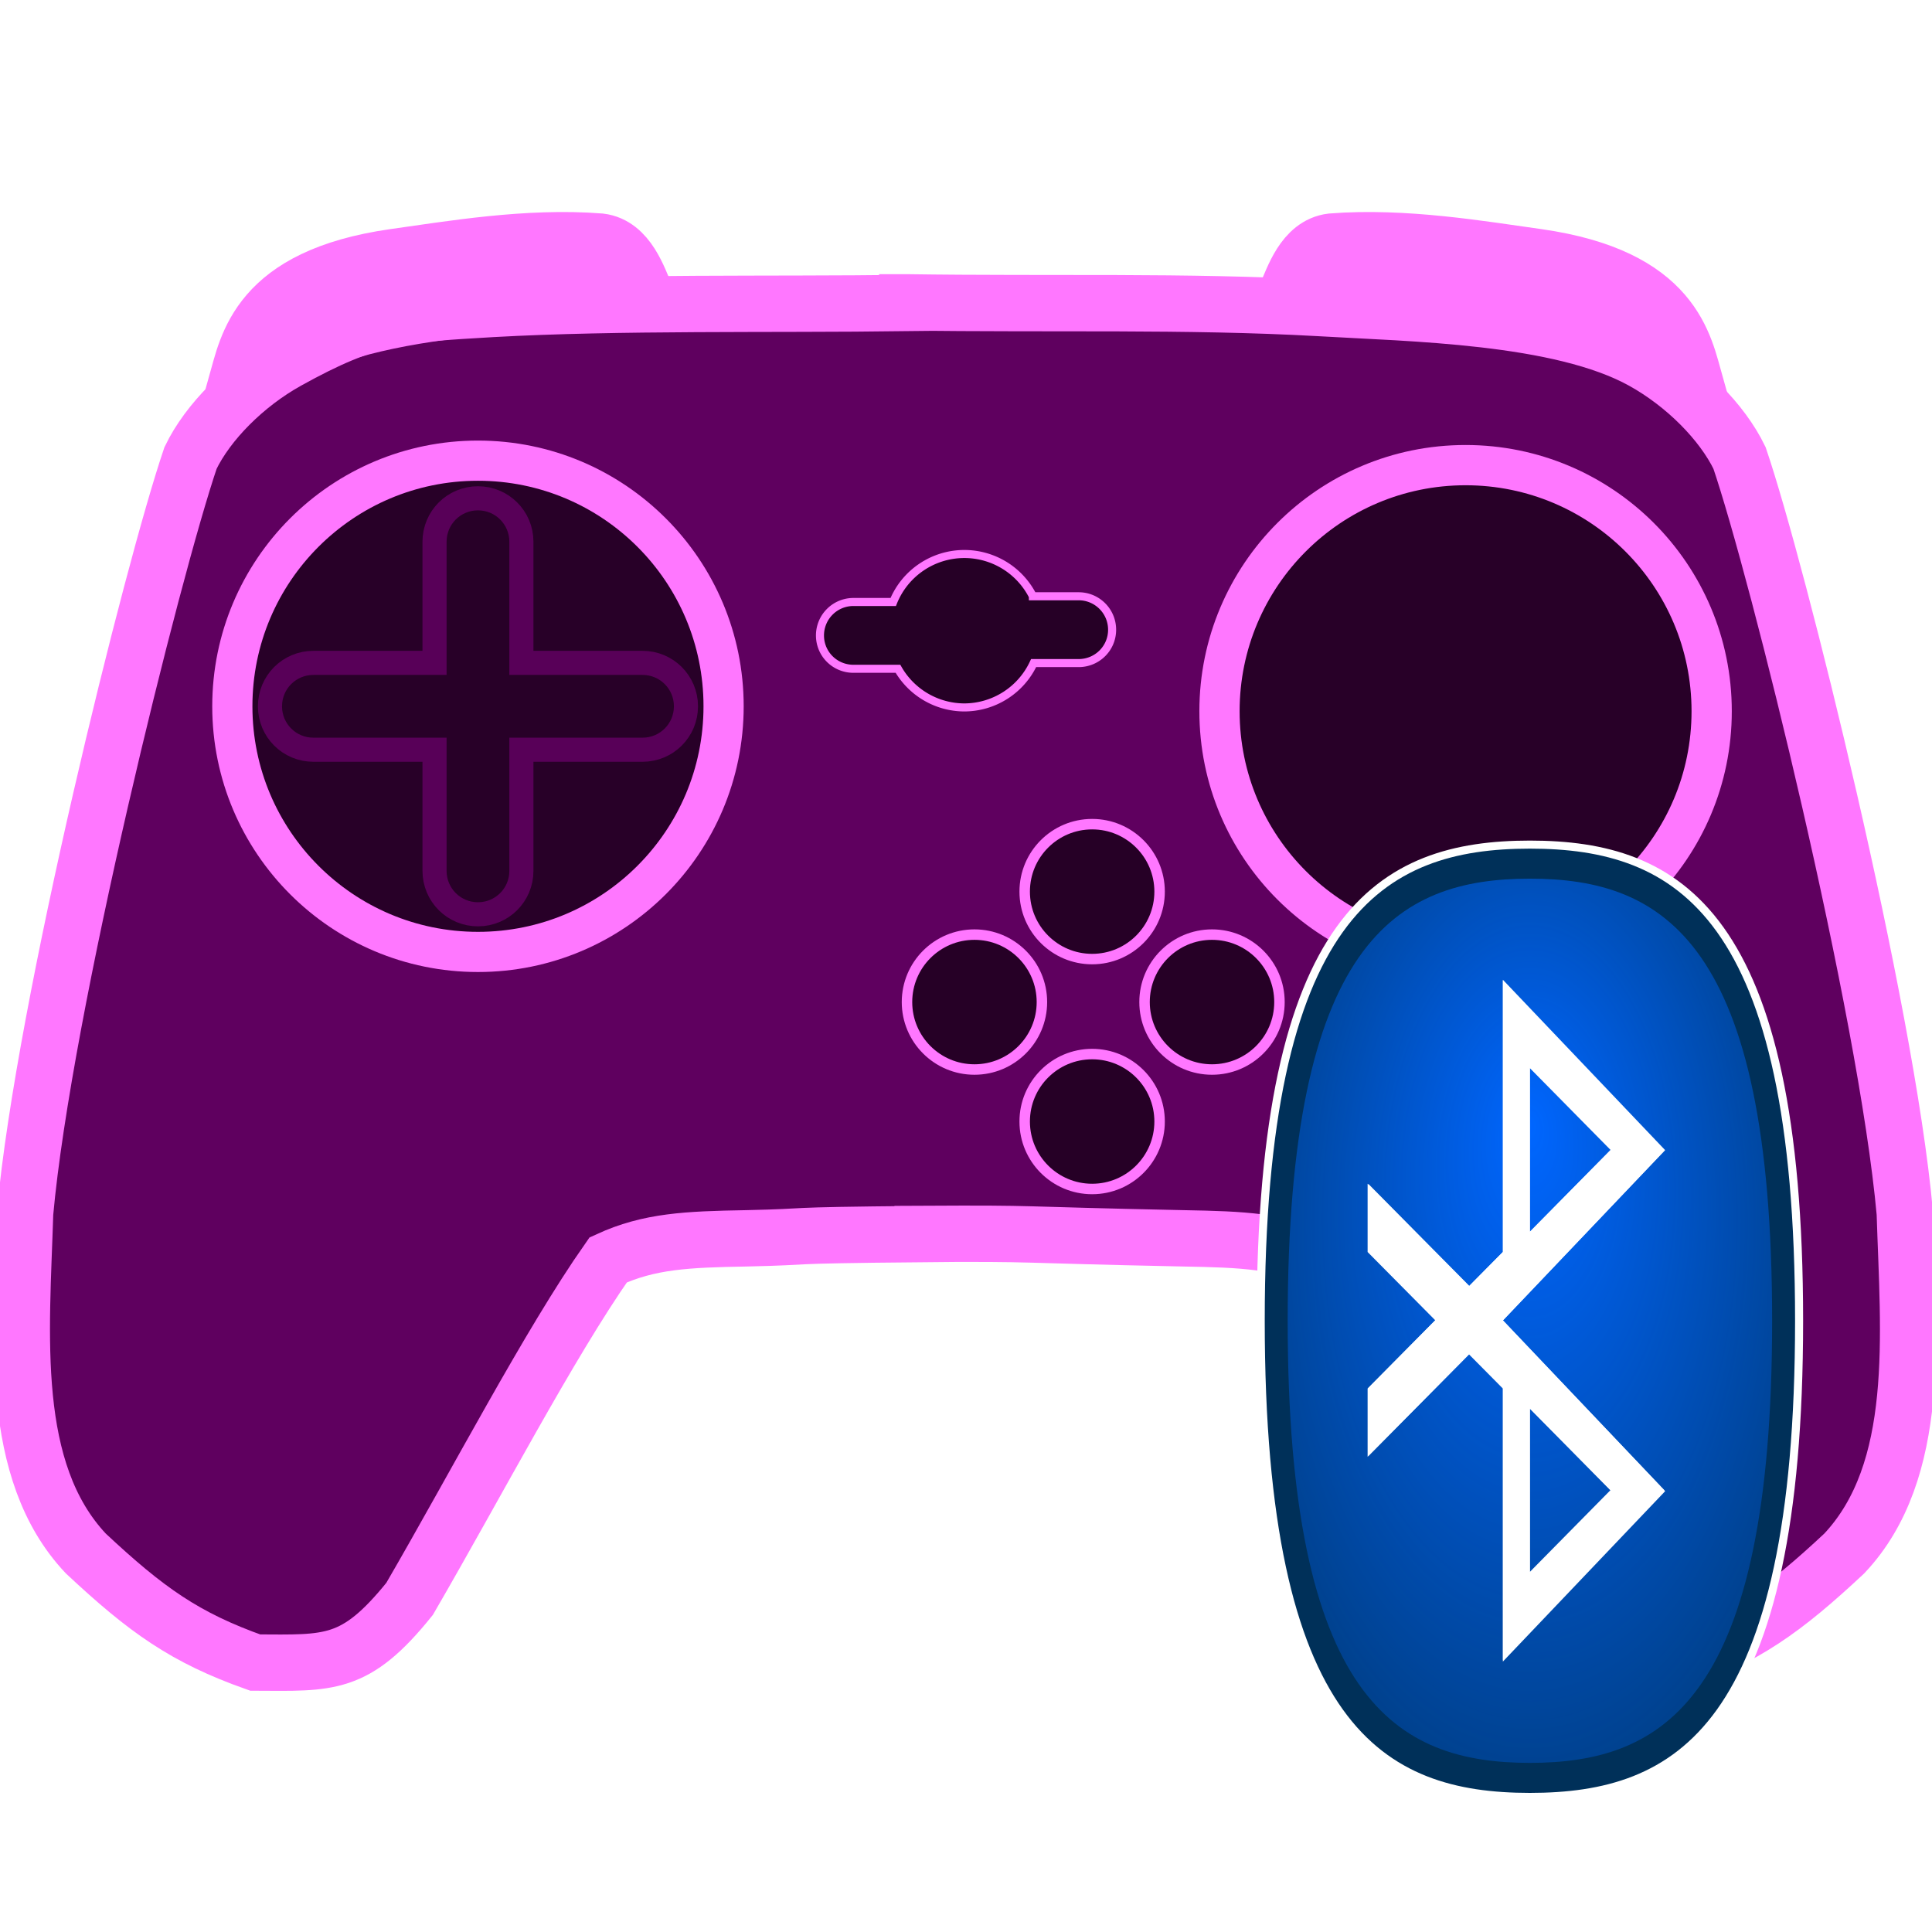 <svg xmlns="http://www.w3.org/2000/svg" xmlns:ns3="http://www.w3.org/1999/xlink" id="svg2" width="24" height="24" version="1.1" viewBox="0 0 24 24"><defs id="defs4"><filter id="filter3798" style="color-interpolation-filters:sRGB"><feGaussianBlur id="feGaussianBlur3800" result="result91" stdDeviation="5"/><feComposite id="feComposite3802" in="SourceGraphic" in2="result91" operator="over"/></filter><linearGradient id="linearGradient3759"><stop id="stop3761" offset="0" style="stop-color:#fff;stop-opacity:1"/><stop id="stop3763" offset="1" style="stop-color:#fff;stop-opacity:0"/></linearGradient><filter id="filter4192" style="color-interpolation-filters:sRGB"><feGaussianBlur id="feGaussianBlur4194" result="result91" stdDeviation="5"/><feComposite id="feComposite4196" in="SourceGraphic" in2="result91" operator="over"/></filter><filter id="filter3798-5" style="color-interpolation-filters:sRGB"><feGaussianBlur id="feGaussianBlur3800-8" result="result91" stdDeviation="5"/><feComposite id="feComposite3802-8" in="SourceGraphic" in2="result91" operator="over"/></filter><filter id="filter3798-5-2" style="color-interpolation-filters:sRGB"><feGaussianBlur id="feGaussianBlur3800-8-4" result="result91" stdDeviation="5"/><feComposite id="feComposite3802-8-9" in="SourceGraphic" in2="result91" operator="over"/></filter><linearGradient id="linearGradient5960" x1="-84.002" x2="-12.003" y1="-383.997" y2="-383.997" gradientTransform="rotate(90,-90.001,50.002)" gradientUnits="userSpaceOnUse"><stop id="stop5962" offset="0" style="stop-color:#0081ec;stop-opacity:1"/><stop id="stop5964" offset="1" style="stop-color:#003871;stop-opacity:1"/></linearGradient><linearGradient id="linearGradient3336"><stop id="stop3338" offset="0" style="stop-color:#06f;stop-opacity:1"/><stop id="stop3340" offset="1" style="stop-color:#06f;stop-opacity:0"/></linearGradient><radialGradient id="radialGradient3153" cx="64" cy="64" r="36" fx="64" fy="54.988" gradientTransform="matrix(0.147,0,0,0.268,9.596,-0.766)" gradientUnits="userSpaceOnUse" ns3:href="#linearGradient3336"/><filter id="filter3284"><feGaussianBlur id="feGaussianBlur3286" stdDeviation="1.347"/></filter><linearGradient id="linearGradient5919"><stop id="stop5921" offset="0" style="stop-color:#fff;stop-opacity:1"/><stop id="stop6238" offset=".5" style="stop-color:#78c9ff;stop-opacity:.498"/><stop id="stop5923" offset="1" style="stop-color:#fff;stop-opacity:0"/></linearGradient></defs><g id="layer1" transform="translate(-240.24,-784.637)" style="display:inline"><path id="path4166-6" d="m 11.271,3.756 v 0.008 c -1.719,0.022 -3.573,-0.014 -5.158,0.074 -1.138,0.068 -1.517,0.077 -2.545,0.648 -0.523,0.291 -0.987,0.758 -1.201,1.203 -0.475,1.398 -1.824,6.82 -2.055,9.379 -0.047,1.507 -0.214,3.203 0.754,4.23 0.753,0.704 1.23,1.045 2.104,1.355 0.923,0.004 1.242,0.048 1.918,-0.791 0.827,-1.423 1.735,-3.168 2.467,-4.211 0.51,-0.235 0.98,-0.255 1.717,-0.268 0.935,-0.021 0.263,-0.036 2.189,-0.053 v -0.002 c 1.532,-0.008 1.011,0.009 3.242,0.055 0.737,0.013 1.207,0.033 1.717,0.268 0.732,1.042 1.639,2.788 2.467,4.211 0.676,0.839 0.995,0.795 1.918,0.791 0.874,-0.311 1.353,-0.652 2.105,-1.355 0.968,-1.028 0.799,-2.723 0.752,-4.23 -0.231,-2.559 -1.577,-7.981 -2.053,-9.379 -0.215,-0.445 -0.678,-0.913 -1.201,-1.203 -1.028,-0.571 -2.889,-0.592 -4.027,-0.66 -1.624,-0.091 -3.356,-0.044 -5.109,-0.07 z" transform="translate(240.24,784.637)" style="stroke-linejoin:miter;stroke-opacity:1;fill-rule:evenodd;fill-opacity:1;stroke:#f7f;stroke-linecap:butt;stroke-miterlimit:4;stroke-dasharray:none;stroke-width:.7;fill:#5f005f"/><circle id="RPAD" cx="258.446" cy="793.472" r="3.057" style="opacity:1;stroke-linejoin:miter;enable-background:accumulate;stroke-opacity:1;fill-opacity:1;color:#000;fill-rule:evenodd;stroke-dashoffset:0;visibility:visible;stroke:#f7f;stroke-linecap:butt;stroke-miterlimit:4;marker:none;stroke-dasharray:none;overflow:visible;stroke-width:.5;display:inline;fill:#280028"/><path id="C" d="m 252.219,791.519 a 0.953,0.953 0 0 0 -0.883,0.596 h -0.494 c -0.23,0 -0.416,0.186 -0.416,0.416 0,0.23 0.186,0.414 0.416,0.414 h 0.553 a 0.953,0.953 0 0 0 0.824,0.48 0.953,0.953 0 0 0 0.861,-0.551 h 0.559 c 0.23,0 0.416,-0.184 0.416,-0.414 0,-0.23 -0.186,-0.416 -0.416,-0.416 h -0.568 a 0.953,0.953 0 0 0 -0.852,-0.525 z" style="opacity:1;stroke-linejoin:miter;enable-background:accumulate;stroke-opacity:1;fill-opacity:1;color:#000;fill-rule:evenodd;stroke-dashoffset:0;visibility:visible;stroke:#f7f;stroke-linecap:butt;stroke-miterlimit:4;marker:none;stroke-dasharray:none;overflow:visible;stroke-width:.1;display:inline;fill:#260026"/><g id="LPAD" transform="matrix(0.053,0,0,0.053,228.913,758.983)" style="stroke-opacity:1;fill-opacity:1;stroke:#f7f;stroke-dasharray:none;stroke-miterlimit:4;stroke-width:9.417;fill:#280028"><circle id="circle4232" cx="325.744" cy="649.583" r="57.573" style="opacity:1;stroke-linejoin:miter;enable-background:accumulate;stroke-opacity:1;fill-opacity:1;color:#000;fill-rule:evenodd;stroke-dashoffset:0;visibility:visible;stroke:#f7f;stroke-linecap:butt;stroke-miterlimit:4;marker:none;stroke-dasharray:none;overflow:visible;stroke-width:9.417;display:inline;fill:#280028"/><path id="rect4249" d="m 325.744,600.833 c -5.639,0 -10.179,4.54 -10.179,10.179 v 28.394 h -28.393 c -5.639,0 -10.179,4.539 -10.179,10.178 0,5.639 4.54,10.179 10.179,10.179 h 28.393 v 28.394 c 0,5.639 4.54,10.178 10.179,10.178 5.639,0 10.179,-4.539 10.179,-10.178 v -28.394 h 28.393 c 5.639,0 10.179,-4.54 10.179,-10.179 0,-5.639 -4.54,-10.178 -10.179,-10.178 h -28.393 v -28.394 c 0,-5.639 -4.54,-10.179 -10.179,-10.179 z" style="opacity:1;stroke-linejoin:miter;enable-background:accumulate;stroke-opacity:1;fill-opacity:1;color:#000;fill-rule:evenodd;stroke-dashoffset:0;visibility:visible;stroke:#580058;stroke-linecap:butt;stroke-miterlimit:4;marker:none;stroke-dasharray:none;overflow:visible;stroke-width:5.65;display:inline;fill:#280028"/></g><path id="RB" d="m 261.278,789.411 c -0.136,-0.485 -0.26,-1.317 -1.939,-1.558 -0.697,-0.097 -1.657,-0.263 -2.555,-0.192 -0.334,0.04 -0.459,0.452 -0.546,0.642 1.632,0.104 3.837,0.087 5.04,1.108 z" style="stroke-linejoin:miter;stroke-opacity:1;fill-rule:evenodd;fill-opacity:1;stroke:#f7f;stroke-linecap:butt;stroke-miterlimit:4;stroke-dasharray:none;stroke-width:.746;fill:#5c005c"/><path id="LB" d="m 243.198,789.411 c 0.136,-0.485 0.26,-1.317 1.939,-1.558 0.697,-0.097 1.657,-0.263 2.555,-0.192 0.333,0.04 0.459,0.452 0.546,0.642 -1.632,0.104 -3.837,0.087 -5.04,1.108 z" LT="path4420-4" style="stroke-linejoin:miter;stroke-opacity:1;fill-rule:evenodd;fill-opacity:1;stroke:#f7f;stroke-linecap:butt;stroke-miterlimit:4;stroke-dasharray:none;stroke-width:.746;fill:#5c005c"/><circle id="path4170-0" cx="253.807" cy="795.713" r=".838" style="opacity:1;stroke-linejoin:miter;enable-background:accumulate;stroke-opacity:1;fill-opacity:1;color:#000;fill-rule:evenodd;stroke-dashoffset:0;visibility:visible;stroke:#f7f;stroke-linecap:butt;stroke-miterlimit:4;marker:none;stroke-dasharray:none;overflow:visible;stroke-width:.13;display:inline;fill:#260026"/><circle id="path4170-0-8-4" cx="252.345" cy="797.085" r=".838" style="opacity:1;stroke-linejoin:miter;enable-background:accumulate;stroke-opacity:1;fill-opacity:1;color:#000;fill-rule:evenodd;stroke-dashoffset:0;visibility:visible;stroke:#f7f;stroke-linecap:butt;stroke-miterlimit:4;marker:none;stroke-dasharray:none;overflow:visible;stroke-width:.13;display:inline;fill:#260026"/><circle id="path4170-0-8" cx="253.807" cy="798.569" r=".838" style="opacity:1;stroke-linejoin:miter;enable-background:accumulate;stroke-opacity:1;fill-opacity:1;color:#000;fill-rule:evenodd;stroke-dashoffset:0;visibility:visible;stroke:#f7f;stroke-linecap:butt;stroke-miterlimit:4;marker:none;stroke-dasharray:none;overflow:visible;stroke-width:.13;display:inline;fill:#260026"/><circle id="path4170-0-8-4-6" cx="255.296" cy="797.085" r=".838" style="opacity:1;stroke-linejoin:miter;enable-background:accumulate;stroke-opacity:1;fill-opacity:1;color:#000;fill-rule:evenodd;stroke-dashoffset:0;visibility:visible;stroke:#f7f;stroke-linecap:butt;stroke-miterlimit:4;marker:none;stroke-dasharray:none;overflow:visible;stroke-width:.13;display:inline;fill:#260026"/><g id="g4196" transform="matrix(0.053,0,0,0.053,228.422,758.23)"><path id="LGRIP" d="m 390.633,648.816 c -11.79,-4.487 -85.692,-15.798 -102.138,-17.144 -17.907,8.568 -28.074,22.583 -29.827,42.52 l 0.635,47.597 c -0.559,14.598 4.674,40.284 23.798,44.741 l 116.136,-13.327 c 12.126,-5.502 10.145,-8.915 6.346,-12.058 -10.815,-8.852 -23.79,-28.699 -23.164,-39.347 0.503,-14.433 1.575,-25.116 19.696,-38.587 4.019,-2.301 -1.131,-9.937 -11.482,-14.394 z" style="opacity:0;stroke-linejoin:miter;stroke-opacity:.286;fill-rule:evenodd;fill-opacity:.137;stroke:#000;stroke-linecap:butt;stroke-width:7.108px;fill:#000"/><path id="RGRIP" d="m 504.506,648.816 c 11.79,-4.487 85.692,-15.798 102.138,-17.144 17.907,8.568 28.074,22.583 29.827,42.52 l -0.635,47.597 c 0.559,14.598 -4.674,40.284 -23.798,44.741 L 495.903,753.202 c -12.126,-5.502 -10.145,-8.915 -6.346,-12.058 10.815,-8.852 23.79,-28.699 23.164,-39.347 -0.503,-14.433 -1.575,-25.116 -19.696,-38.587 -4.019,-2.301 1.131,-9.937 11.482,-14.394 z" style="opacity:0;stroke-linejoin:miter;stroke-opacity:.286;fill-rule:evenodd;fill-opacity:.137;stroke:#000;stroke-linecap:butt;stroke-width:7.108px;fill:#000"/></g></g><g id="overlay"><path id="path2160" d="m 22.349,16.407 c 0,5.07 -1.498,5.915 -3.344,5.915 -1.846,0 -3.344,-0.845 -3.344,-5.915 0,-5.07 1.498,-5.915 3.344,-5.915 1.846,0 3.344,0.845 3.344,5.915 z" style="fill:#003059;fill-opacity:1;stroke:#fff;stroke-width:.1;stroke-linecap:round;stroke-linejoin:round;stroke-miterlimit:4;stroke-opacity:1;stroke-dasharray:none"/><path id="path3143" d="m 22.014,16.407 c 0,4.708 -1.348,5.492 -3.009,5.492 -1.661,0 -3.009,-0.785 -3.009,-5.492 0,-4.708 1.348,-5.492 3.009,-5.492 1.661,0 3.009,0.785 3.009,5.492 z" style="fill:url(#radialGradient3153);fill-opacity:1;stroke:none;stroke-width:2;stroke-linecap:round;stroke-linejoin:round;stroke-miterlimit:4;stroke-opacity:1"/><path id="path3238" d="m -2.75,-31.125 v 13.312 18.594 l -5,4 -15,-12 v 8 l 10,8 -10,8 v 8 l 15,-12 5,4 V 48.781 L 21.25,28.813 -2.75,8.813 21.25,-11.156 Z m 4,10.281 12,9.625 -12,9.625 z m 0,40 12,9.625 -12,9.625 z" transform="matrix(0.084,0,0,0.106,18.9,15.47)" style="fill:#fff;fill-opacity:1;fill-rule:evenodd;stroke:none;stroke-width:10.642px;stroke-linecap:butt;stroke-linejoin:miter;stroke-opacity:1;filter:url(#filter3284)"/><path id="path3216" d="m 18.67,12.182 v 1.406 1.964 l -0.418,0.422 -1.254,-1.267 v 0.845 l 0.836,0.845 -0.836,0.845 v 0.845 l 1.254,-1.267 0.418,0.422 v 3.38 l 2.006,-2.109 -2.006,-2.112 2.006,-2.109 z m 0.334,1.086 1.003,1.017 -1.003,1.017 z m 0,4.225 1.003,1.017 -1.003,1.017 z" style="fill:#fff;fill-opacity:1;fill-rule:evenodd;stroke:none;stroke-width:1px;stroke-linecap:butt;stroke-linejoin:miter;stroke-opacity:1"/></g></svg>